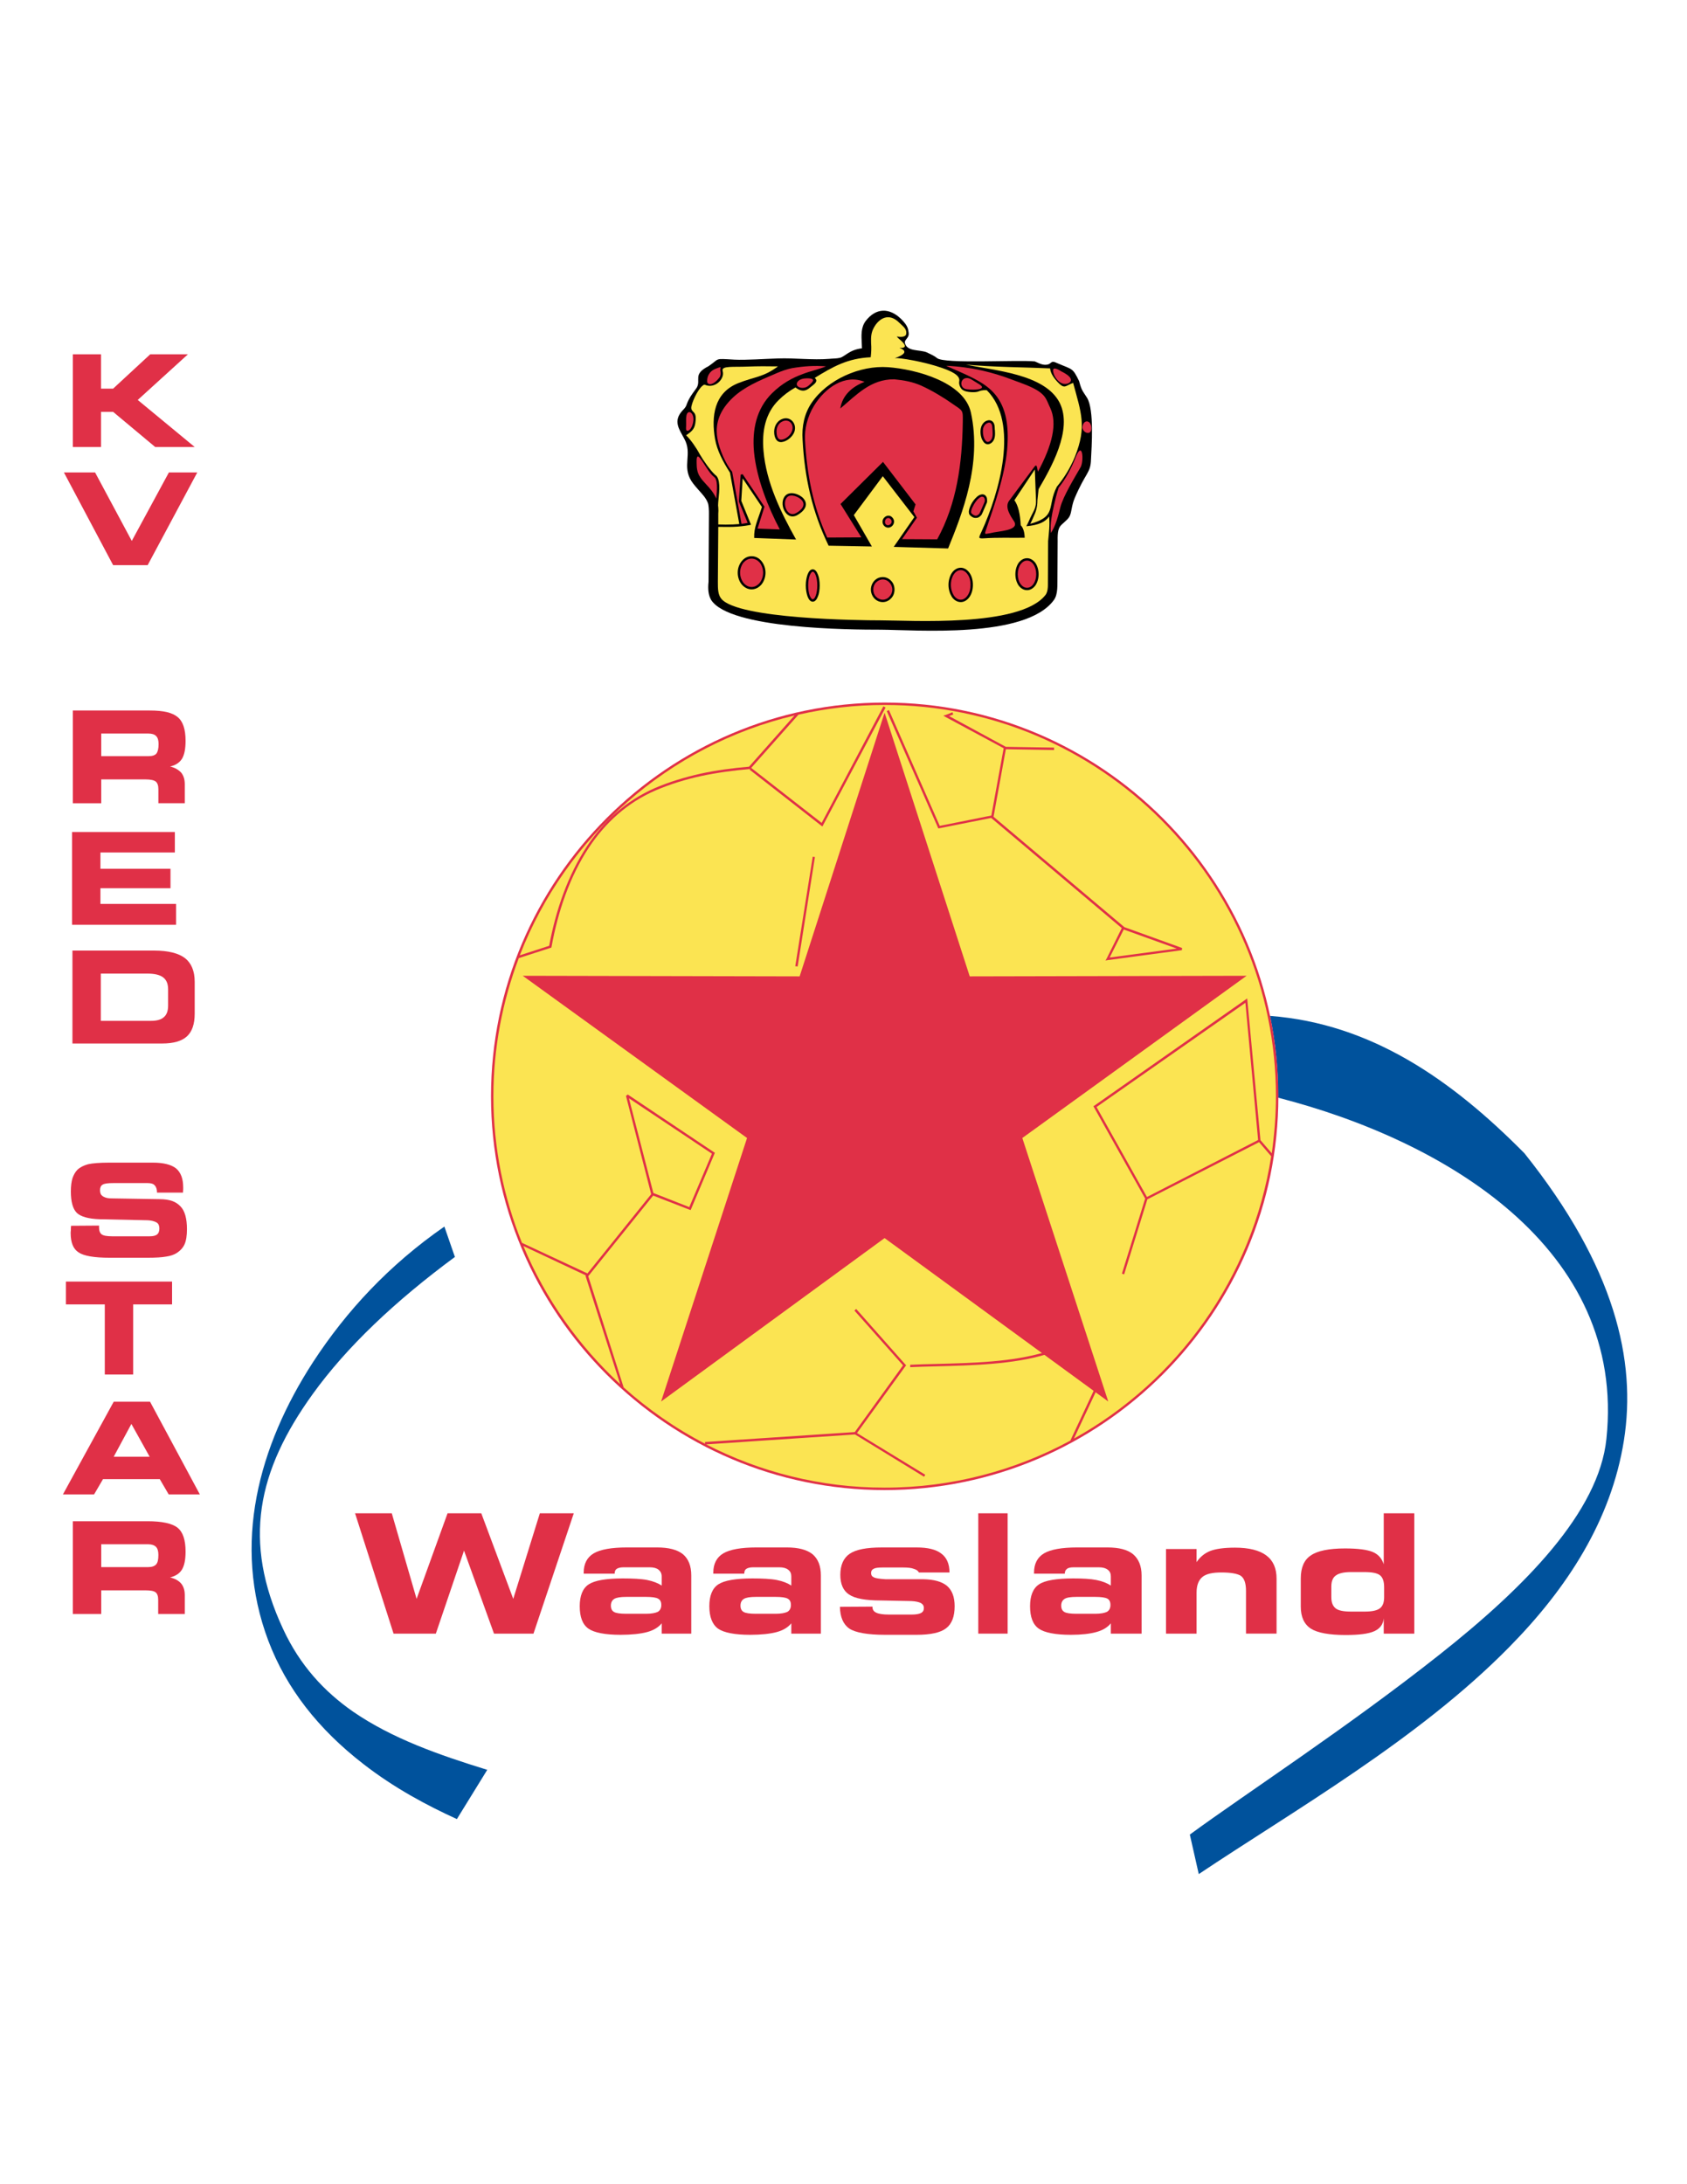 <?xml version="1.0" encoding="iso-8859-1"?>
<!-- Generator: Adobe Illustrator 24.0.1, SVG Export Plug-In . SVG Version: 6.00 Build 0)  -->
<svg version="1.1" id="Layer_1" xmlns="http://www.w3.org/2000/svg" xmlns:xlink="http://www.w3.org/1999/xlink" x="0px" y="0px"
	 viewBox="0 0 612 792" style="enable-background:new 0 0 612 792;" xml:space="preserve">
<path style="fill:#00529C;" d="M463.68,398.032c60.336,15.48,126.36,54.576,119.088,123.696
	c-2.736,26.568-29.52,53.712-60.48,78.192c-33.408,26.424-69.984,50.184-90.648,65.304l3.24,14.328
	c34.344-22.968,79.704-48.816,112.608-82.296c21.096-21.384,37.008-46.008,41.616-74.88c4.608-28.944-3.168-63-36.072-104.184
	c-26.424-26.712-55.584-47.016-92.304-49.824C462.744,378.16,463.752,388.096,463.68,398.032z"/>
<path style="fill:#E03047;" d="M320.904,254.752c78.624,0,142.848,64.152,142.848,142.776c0,78.624-64.224,142.776-142.848,142.776
	c-78.552,0-142.776-64.152-142.776-142.776C178.128,318.904,242.352,254.752,320.904,254.752z"/>
<path style="fill:#FBE452;" d="M320.904,255.616c-10.728,0-21.168,1.224-31.247,3.528L272.52,278.44l25.56,19.944l22.392-42.264
	l0.792,0.432l-22.68,42.696l-0.216,0.432l-0.432-0.288l-25.992-20.304l0.288-0.36l-0.288,0.144
	c-5.976,0.504-11.88,1.296-17.568,2.52c-5.688,1.224-11.232,2.952-16.488,5.184c-10.368,4.464-18.288,11.808-24.192,20.664
	c-7.056,10.656-11.304,23.4-13.608,36.072l-0.072,0.288l-0.216,0.072l-11.592,3.744c-5.904,15.624-9.216,32.544-9.216,50.112
	c0,18.72,3.744,36.72,10.368,53.136l23.76,11.088l-0.072,0.072l23.184-28.8l-9.144-35.64l0.648-0.504l31.32,20.952l0.288,0.144
	l-0.144,0.36l-8.496,20.088l-0.144,0.36l-0.432-0.144l-13.176-5.112l0,0l-23.544,29.232l12.816,40.248h-0.072
	c8.928,7.992,18.936,14.976,29.664,20.52l-0.072-0.648l54.36-3.6l17.496-24.192l-17.64-19.872l0.648-0.576l17.856,20.16l0.288,0.288
	l-0.216,0.216l-17.64,24.336l24.768,15.12l-0.432,0.72l-25.056-15.336l-54,3.6c19.44,10.008,41.472,15.696,64.728,15.696
	c24.336,0,47.304-6.192,67.392-17.064l9-19.224l0.792,0.36l-8.496,18.144c37.584-20.88,64.728-58.32,71.568-102.384l-4.392-5.112
	l-40.536,20.736l-8.424,27.216l-0.792-0.288l8.424-27.216l-18.576-33.12l-0.216-0.36l0.36-0.216l54.864-38.448l0.576-0.432
	l0.072,0.72l4.752,50.688l4.104,4.752c0.936-6.768,1.512-13.68,1.512-20.664C462.888,319.408,399.096,255.616,320.904,255.616
	L320.904,255.616z M295.632,310.768l-6.264,39.672l-0.864-0.072l6.336-39.744L295.632,310.768L295.632,310.768z M360.432,296.152
	l47.376,39.96l0.072,0.072l20.952,7.56l-0.072,0.792l-26.856,3.6l-0.864,0.144l0.432-0.72l5.472-11.016l-47.376-39.96l-18.792,3.744
	l-0.36,0.072l-0.144-0.288l-18.576-42.264l0.792-0.36l18.432,41.976l18.72-3.744l4.464-24.408l-21.024-11.304l-0.864-0.504
	l0.936-0.288l2.376-0.936l0.288,0.792l-1.512,0.576l20.448,11.088l0.288,0.072l17.352,0.288v0.864l-17.496-0.288L360.432,296.152
	L360.432,296.152L360.432,296.152z M330.192,494.872c2.952-0.144,5.976-0.216,9.072-0.288c13.896-0.36,28.008-0.72,39.96-4.32
	l0.216,0.864c-12.024,3.6-26.208,3.96-40.176,4.32c-3.024,0.072-6.048,0.144-9.072,0.288V494.872z"/>
<path d="M394.344,144.232c2.664,4.32,1.656,17.928,1.44,22.392c-0.144,4.968-1.872,4.536-5.904,13.968
	c-1.152,2.736-1.08,4.824-1.728,6.336c-0.504,1.152-1.296,1.728-3.024,3.312c-1.152,1.08-1.512,2.448-1.44,5.976l0,0l-0.072,12.744
	c-0.072,3.096,0.288,6.552-1.368,8.712c-10.368,13.968-49.824,10.728-62.784,10.656c-10.8,0-54.792-0.216-61.488-10.8
	c-1.008-1.728-1.224-3.96-0.936-6.552l0.144-24.696l0,0c0-0.504,0-1.296-0.072-2.088c-0.072-0.72-0.144-1.368-0.288-1.728
	c-0.648-1.8-1.944-3.168-3.24-4.608c-0.936-1.08-1.872-2.088-2.736-3.384c-3.528-5.544,0.432-9.864-2.592-15.336
	c-1.872-3.528-4.248-6.48-0.576-10.368c1.656-1.728,1.008-1.512,2.16-3.816c0.792-1.584,1.872-2.88,2.88-4.32
	c1.728-2.88-1.585-4.896,4.32-7.848c4.248-2.88,1.8-2.808,9.36-2.376c4.248,0.216,10.872-0.288,15.84-0.432
	c6.048-0.216,12.528,0.648,18.648,0.144c1.224-0.144,2.52-0.072,3.744-0.36c1.8-0.36,3.456-2.952,8.064-3.456
	c0-0.576-0.072-1.152-0.072-1.728c-0.144-2.88-0.36-5.832,1.44-8.208c3.6-4.68,8.496-4.968,12.888-0.648
	c1.08,1.08,2.088,2.304,2.448,3.6c0.144,0.72,0.36,1.656,0.216,2.232c-0.36,1.296-1.512,1.8-1.368,2.736
	c0.72,3.384,5.544,2.376,8.064,3.528c1.656,0.792,2.736,1.296,3.6,2.016c2.592,2.232,29.376,0.576,35.496,1.224
	c1.224,0.504,2.376,1.224,3.816,1.224c2.736-0.072,1.44-2.016,4.536-0.504c5.328,2.304,5.328,1.512,7.704,6.408
	C392.4,141.712,392.76,141.712,394.344,144.232z"/>
<path style="fill:#FBE452;" d="M383.4,176.488c2.664-3.24,4.896-6.84,6.552-10.872c4.392-10.944,2.232-16.056-0.648-26.784
	c-2.664,1.008-3.024,2.16-4.968,0.36c-1.872-1.8-3.24-3.744-3.384-5.616c-9.576-0.432-20.16-0.432-30.528-1.368
	c10.08,2.16,28.584,3.312,33.984,13.824c4.968,9.864-3.456,24.12-7.632,31.32l-0.432,4.104c0,2.592-0.576,4.176-1.512,6.192
	c-0.288,0.72-0.648,1.44-1.08,2.304C383.616,187.216,379.728,183.544,383.4,176.488z"/>
<path style="fill:#FBE452;" d="M380.592,187.288c-1.368,1.944-3.672,3.096-8.28,3.528c0.792-1.368,1.224-2.664,1.944-4.032
	c0.792-1.584,1.656-2.88,1.584-5.184l-0.432-11.376l-7.416,11.16c1.368,1.872,2.088,4.896,2.304,9.072
	c0.864,0.864,1.368,2.376,1.44,4.536h-0.216c-4.68,0.072-9.648-0.144-14.76,0.216c-2.016,0.072-1.728-0.144-0.648-2.52
	c6.408-13.968,13.68-39.312,1.944-51.12c-0.288-0.216-1.872-0.144-3.024,0.36c-1.368,0.576-4.68,0.216-5.472-0.36
	c-1.08-0.432-1.8-2.16-1.584-3.24c0.504-2.16-2.592-3.672-6.624-5.04c-6.264-2.16-14.904-3.6-16.704-3.456
	c3.312-1.08,4.896-2.52,1.656-3.672c2.736,0.144,2.088-1.152,1.08-2.16c-0.792-0.864-1.656-1.296-2.016-2.016
	c0.792,0.216,3.168,0.432,3.384-0.864c0.288-1.944-1.152-2.736-2.592-4.176c-3.816-3.744-7.344-1.368-9.072,1.728
	c-1.08,1.872-1.152,3.528-1.08,5.688c0.144,1.8,0.072,3.456-0.144,5.184c-8.28,0.36-13.68,3.384-20.304,7.488
	c1.656,1.368-0.72,2.592-1.656,3.456c-1.872,1.656-3.456,1.44-5.328,0c-2.304,1.296-4.32,2.808-6.048,4.536
	c-4.896,4.752-6.192,11.376-5.544,18.504c1.008,11.52,6.264,22.176,11.808,32.112l-15.192-0.576
	c-0.144-3.816,1.224-6.264,2.808-11.232l-6.984-10.368l-0.504,8.136l3.312,8.136l0.216,0.504l-0.504,0.144
	c-1.944,0.36-3.888,0.576-5.976,0.648c-1.8,0.072-3.6,0-5.4,0l-0.144,19.944c0,2.52,0,4.68,1.296,6.192
	c6.192,7.272,49.752,7.776,57.744,7.776c10.8,0,50.472,2.592,59.76-9.144c1.224-1.512,0.864-4.104,0.936-6.192l0.072-13.392
	C380.52,192.904,380.88,190.816,380.592,187.288z"/>
<path d="M289.224,186.784c-4.176,2.304-6.912-4.32-4.32-7.056c1.656-1.8,5.184-0.576,6.552,1.008
	C293.616,183.184,291.528,185.488,289.224,186.784z"/>
<path style="fill:#E03047;" d="M288.792,186.064c1.8-1.008,3.744-2.808,2.016-4.752c-1.08-1.224-3.96-2.376-5.256-1.008
	C283.608,182.32,285.48,187.864,288.792,186.064z"/>
<path d="M288.216,156.472c-0.576,1.8-2.664,3.6-4.608,3.816c-1.872,0.216-2.592-1.512-2.736-3.096
	c-0.216-2.232,0.792-4.464,2.88-5.256C286.56,150.784,289.152,153.448,288.216,156.472z"/>
<path style="fill:#E03047;" d="M284.04,152.728c-1.728,0.648-2.52,2.52-2.304,4.32c0.072,1.08,0.432,2.52,1.8,2.376
	c1.584-0.144,3.384-1.728,3.816-3.24C288.144,153.736,286.2,151.864,284.04,152.728z"/>
<path style="fill:#E03047;" d="M299.664,132.856c-4.176-0.36-8.136-0.072-12.384,0.648c-3.6,0.72-7.2,2.592-10.656,4.032
	c-5.256,2.376-10.08,5.04-13.608,9.864c-2.808,3.888-3.456,7.848-2.736,11.736c0.648,3.744,2.952,9.072,5.328,11.952l3.384,18.864
	c0.792-0.072,1.512-0.216,2.232-0.36l-3.168-7.704v-0.216l0.648-9.576l0.72-0.144l7.776,11.592l0.144,0.144l-0.072,0.216
	l-2.448,7.776l8.064,0.288c-4.176-7.92-8.424-18.36-9.36-28.152c-0.72-7.992,0.864-15.624,6.552-21.24
	c3.6-3.528,7.272-5.544,11.232-6.984C293.904,134.584,296.712,134.008,299.664,132.856z"/>
<path style="fill:#E03047;" d="M293.328,139.84c1.44-1.224,3.024-2.664-0.576-2.664c-1.368,0-2.664,0.36-3.312,1.152
	C287.856,140.272,291.384,141.568,293.328,139.84z"/>
<path d="M322.128,133.144c10.08,0.72,27.72,5.4,30.096,16.488c4.032,18.576-3.096,36.504-8.28,49.248l-19.728-0.576l7.488-10.8
	l-11.448-14.832l-10.512,14.112l6.552,11.376l-15.696-0.288c-5.976-12.312-8.712-24.696-9.432-38.304
	c-0.36-4.968,0.648-9.648,3.24-13.464C300.168,137.608,311.976,132.424,322.128,133.144z"/>
<path style="fill:#E03047;" d="M292.032,159.496c0.648,12.384,2.952,24.192,8.064,35.424l12.384-0.072l-7.56-12.096l15.408-15.264
	l11.808,15.408l-0.792,2.52l1.296,2.304l-5.4,7.776l12.744,0.072c7.128-12.96,9.072-27.504,9.288-42.552
	c0.072-4.464,0.072-3.96-3.672-6.552c-3.168-2.232-7.272-4.752-11.376-6.624c-3.312-1.44-6.264-1.944-9.792-2.304
	c-8.568-0.072-13.68,5.616-19.584,10.584c0.72-4.752,4.248-7.92,8.784-9.648c-7.056-2.952-14.328,2.088-18.36,8.712
	C292.824,151.216,291.816,155.752,292.032,159.496z"/>
<path style="fill:#E03047;" d="M252.72,167.92c0,1.728,0.216,3.384,1.08,4.752c0.576,1.008,1.44,1.944,2.304,2.88
	c1.44,1.512,2.808,3.096,3.744,5.256c0.288-3.096,0.648-6.984-0.864-7.92c-1.8-1.368-3.384-4.752-5.112-6.84
	C252.576,164.464,252.72,166.984,252.72,167.92z"/>
<path style="fill:#FBE452;" d="M253.872,164.752c1.368,2.376,3.888,5.904,5.544,7.416c2.016,1.224,1.584,5.688,1.224,9l0,0
	c-0.072,0.792-0.144,1.512-0.144,2.16c0,0.216,0.072,0.432,0.072,0.648c0.072,0.792,0.072,1.728,0,2.304l0,0v3.888
	c1.8,0.072,3.6,0.072,5.4,0c0.72-0.072,1.44-0.072,2.232-0.144l-3.384-18.648c-2.592-4.032-4.68-8.064-5.4-12.096
	c-1.44-8.352-0.36-16.776,8.28-20.304c6.12-2.448,9.072-2.088,14.544-6.12c-3.888-0.072-7.344-0.072-11.232,0.072
	c-4.752,0.216-9.36-0.36-8.856,1.512c0.288,1.008,0.144,1.872-0.288,2.664c-1.08,2.16-3.744,3.456-6.048,2.448
	c-0.36-0.144-0.576,0-1.008,0.36c-1.8,1.44-4.104,6.552-4.032,8.064c0.144,1.728,1.872,1.008,1.584,4.464
	c-0.216,3.024-1.152,3.816-3.456,5.4C250.56,159.424,252.576,162.304,253.872,164.752z"/>
<path style="fill:#E03047;" d="M350.064,140.992c1.368,0.504,9.288,0.648,4.824-1.872c-1.8-1.008-3.024-2.232-4.464-2.016
	C348.408,137.392,348.12,140.2,350.064,140.992z"/>
<path style="fill:#E03047;" d="M359.208,193.336c2.952-0.792,10.44-0.864,8.784-4.104c-1.368-2.088-3.672-5.328-1.872-7.704
	l9-12.096c1.152-1.584,1.008,0.144,1.44,1.584c5.184-9.648,7.056-17.424,4.464-23.04c-0.792-1.584-1.296-3.456-2.664-4.824
	c-2.448-2.448-6.768-3.816-10.8-5.328c-7.2-2.808-15.408-4.824-24.336-5.184c7.416,3.312,13.32,5.544,17.136,9.648
	c4.176,4.464,5.904,11.016,4.968,21.096c-0.936,9.36-4.536,19.728-7.632,28.728C356.976,194.128,357.48,193.552,359.208,193.336z"/>
<path style="fill:#E03047;" d="M248.904,153.088c0.072,1.872-0.216,2.736,0.216,3.024c0.72,0.504,2.16-0.936,2.448-3.744
	c0.144-2.232-1.224-3.456-2.016-2.736C249.048,149.992,248.832,151.144,248.904,153.088z"/>
<path style="fill:#E03047;" d="M259.776,133.648c-2.736,1.008-3.24,3.168-3.24,4.536c-0.072,1.44,2.088,1.944,4.608-1.512
	c0.288-0.576,0.36-1.224,0.216-2.016C261,133.288,262.368,132.64,259.776,133.648z"/>
<polygon style="fill:#FBE452;" points="456.408,413.368 451.8,363.616 397.8,401.416 416.088,434.032 "/>
<polygon style="fill:#FBE452;" points="237.024,432.592 250.056,437.704 258.264,418.336 228.168,398.248 "/>
<path style="fill:#FBE452;" d="M189.864,451.816c7.992,19.152,20.088,36.216,35.136,50.112l-12.528-39.096l-0.072-0.216l0.144-0.144
	L189.864,451.816z"/>
<path style="fill:#FBE452;" d="M288.216,259.432c-45.648,10.872-82.872,43.848-99.648,86.976l10.656-3.456
	c2.376-12.744,6.696-25.488,13.752-36.144c5.976-9,14.04-16.416,24.552-21.024c5.328-2.304,10.944-3.96,16.632-5.256
	c5.688-1.224,11.592-2.016,17.568-2.52L288.216,259.432z"/>
<path style="fill:#E03047;" d="M395.928,155.32c0-3.024-2.736-3.384-3.24-0.72C392.328,156.832,395.928,158.272,395.928,155.32z"/>
<path style="fill:#E03047;" d="M381.24,193.264c1.8-2.736,2.664-6.264,3.456-9.432c1.08-4.032,5.112-10.584,7.344-14.472
	c1.224-2.304,0.72-9.792-1.8-3.6c-1.584,4.032-3.528,7.776-6.192,11.088c-0.792,2.52-1.224,4.248-1.584,5.904
	C381.888,185.272,380.808,189.88,381.24,193.264z"/>
<polygon style="fill:#E03047;" points="36.648,140.92 41.04,140.92 54.504,128.464 68.184,128.464 49.968,145.024 70.632,162.088 
	56.304,162.088 41.04,149.344 36.648,149.344 36.648,162.088 26.424,162.088 26.424,128.464 36.648,128.464 "/>
<polygon style="fill:#E03047;" points="47.808,196.144 61.272,171.304 71.568,171.304 53.568,204.928 41.04,204.928 23.184,171.304 
	34.488,171.304 "/>
<path style="fill:#E03047;" d="M53.784,265.984H36.72v8.208h17.064c1.44,0,2.376-0.288,2.952-0.936
	c0.504-0.648,0.792-1.8,0.792-3.456c0-1.368-0.288-2.304-0.864-2.88C56.088,266.272,55.08,265.984,53.784,265.984L53.784,265.984z
	 M54.216,257.632c5.328,0,8.28,0.792,10.224,2.376c1.944,1.584,2.88,4.464,2.88,8.64c0,2.88-0.432,5.04-1.296,6.48
	c-0.864,1.368-2.304,2.376-4.32,2.808c1.8,0.432,3.096,1.224,4.032,2.232c0.864,1.08,1.296,2.448,1.296,4.176v6.912h-9.576v-5.112
	c0-1.368-0.36-2.232-0.936-2.736c-0.648-0.504-1.872-0.792-3.744-0.792H36.72v8.64H26.424v-33.624H54.216z"/>
<polygon style="fill:#E03047;" points="63.432,309.112 36.432,309.112 36.432,315.016 61.848,315.016 61.848,322.072 
	36.432,322.072 36.432,327.76 63.864,327.76 63.864,335.32 26.136,335.32 26.136,301.696 63.432,301.696 "/>
<path style="fill:#E03047;" d="M53.424,353.032H36.576v17.136H54.72c2.16,0,3.744-0.432,4.752-1.368
	c1.008-0.864,1.512-2.232,1.512-4.176v-5.904c0-1.944-0.576-3.384-1.8-4.32C57.96,353.464,56.016,353.032,53.424,353.032
	L53.424,353.032z M55.872,344.68c5.112,0,8.856,0.936,11.232,2.736c2.304,1.8,3.528,4.68,3.528,8.568v11.592
	c0,3.744-0.936,6.48-2.808,8.208c-1.872,1.728-4.896,2.592-8.928,2.592H26.28V344.68H55.872z"/>
<path style="fill:#E03047;" d="M25.776,444.472l10.152-0.072v0.648c0,1.224,0.36,2.088,0.936,2.52
	c0.648,0.504,1.944,0.72,3.888,0.72h13.536c1.224,0,2.16-0.216,2.664-0.648c0.576-0.432,0.864-1.152,0.864-2.16
	s-0.288-1.728-0.936-2.16c-0.648-0.432-2.016-0.864-4.032-0.864l-16.776-0.36c-4.032-0.144-6.768-0.936-8.208-2.304
	c-1.44-1.44-2.16-4.032-2.16-7.776c0-1.944,0.216-3.528,0.576-4.752c0.432-1.224,1.008-2.304,1.8-3.096
	c1.008-0.936,2.304-1.584,3.888-2.016c1.584-0.36,4.176-0.576,7.776-0.576H55.44c3.888,0,6.696,0.72,8.424,2.088
	c1.728,1.44,2.592,3.744,2.592,6.912c0,0.216,0,0.432,0,0.72c0,0.216-0.072,0.576-0.072,1.152h-9.432v-0.144
	c0-1.08-0.288-1.944-0.864-2.52c-0.504-0.576-1.368-0.792-2.52-0.792H41.112c-1.944,0-3.24,0.144-3.888,0.576
	c-0.648,0.36-0.936,1.08-0.936,2.016c0,1.008,0.288,1.656,0.864,2.088c0.576,0.432,1.584,0.864,3.168,0.864l17.496,0.288
	c3.888,0,6.048,0.936,7.632,2.592c1.584,1.584,2.376,4.392,2.376,8.28c0,2.376-0.288,4.176-0.864,5.472
	c-0.576,1.296-1.584,2.376-2.952,3.24c-0.936,0.576-2.16,1.008-3.672,1.224c-1.584,0.288-3.816,0.432-6.768,0.432H39.816
	c-5.616,0-9.432-0.648-11.304-1.944c-1.944-1.224-2.88-3.6-2.88-6.984c0-0.216,0-0.576,0.072-1.008
	C25.704,445.696,25.704,445.12,25.776,444.472z"/>
<polygon style="fill:#E03047;" points="48.312,498.4 38.016,498.4 38.016,472.984 23.904,472.984 23.904,464.704 62.424,464.704 
	62.424,472.984 48.312,472.984 "/>
<path style="fill:#E03047;" d="M41.256,528.208h13.032l-6.624-11.88L41.256,528.208L41.256,528.208z M34.128,541.888H22.824
	l18.432-33.624h13.176l18.072,33.624H61.2l-3.24-5.544H37.368L34.128,541.888z"/>
<path style="fill:#E03047;" d="M53.784,559.96H36.72v8.28h17.064c1.368,0,2.304-0.36,2.88-1.008c0.576-0.648,0.792-1.8,0.792-3.456
	c0-1.296-0.288-2.304-0.864-2.88C56.016,560.32,55.08,559.96,53.784,559.96L53.784,559.96z M53.496,551.608
	c5.328,0,9,0.792,10.944,2.376c1.944,1.584,2.88,4.464,2.88,8.64c0,2.88-0.432,5.04-1.296,6.48c-0.864,1.44-2.304,2.376-4.32,2.88
	c1.8,0.432,3.096,1.152,4.032,2.232c0.864,1.08,1.296,2.448,1.296,4.176v6.84h-9.648v-5.112c0-1.296-0.288-2.232-0.936-2.736
	c-0.648-0.504-1.872-0.72-3.672-0.72H36.72v8.568H26.424v-33.624H53.496z"/>
<polygon style="fill:#E03047;" points="158.112,592.36 142.776,592.36 128.808,548.728 142.128,548.728 151.128,579.76 
	162.36,548.728 174.6,548.728 186.192,579.76 195.84,548.728 208.152,548.728 193.536,592.36 179.208,592.36 168.336,562.264 "/>
<path style="fill:#E03047;" d="M234.36,579.04h-7.2c-2.016,0-3.456,0.216-4.32,0.72c-0.792,0.504-1.224,1.296-1.224,2.448
	c0,1.08,0.36,1.872,1.152,2.304c0.72,0.432,2.232,0.648,4.392,0.648h7.2c2.016,0,3.456-0.288,4.32-0.72
	c0.792-0.504,1.224-1.296,1.224-2.448c0-1.152-0.36-1.872-1.152-2.304C238.032,579.256,236.52,579.04,234.36,579.04L234.36,579.04z
	 M250.776,592.36h-10.728v-3.744c-1.152,1.44-2.88,2.52-5.256,3.168c-2.304,0.648-5.832,1.008-9.648,1.008
	c-5.688,0-9.576-0.792-11.664-2.232c-2.16-1.512-3.168-4.248-3.168-8.136c0-3.816,1.08-6.48,3.24-7.92
	c2.232-1.44,6.336-2.16,12.384-2.16c3.456,0,6.696,0.144,8.856,0.576c2.16,0.432,3.96,1.152,5.256,2.016v-3.312
	c0-1.08-0.432-1.872-1.152-2.448c-0.72-0.576-1.8-0.864-3.168-0.864h-9.576c-1.08,0-1.872,0.216-2.448,0.576
	c-0.504,0.36-0.72,0.936-0.72,1.728h-11.232v-0.36c0-3.24,1.224-5.544,3.6-6.984c2.448-1.44,6.48-2.16,12.096-2.16h10.872
	c4.248,0,7.344,0.792,9.432,2.448c2.016,1.728,3.024,4.248,3.024,7.704V592.36z"/>
<path style="fill:#E03047;" d="M304.704,582.64l11.808-0.072v0.144c0,0.936,0.432,1.656,1.44,2.088
	c0.936,0.432,2.448,0.648,4.608,0.648h8.136c1.656,0,2.736-0.216,3.456-0.576c0.648-0.36,1.008-0.936,1.008-1.8
	c0-0.792-0.36-1.368-1.08-1.8c-0.72-0.36-1.872-0.648-3.528-0.72l-11.016-0.216c-5.544,0-9.432-0.72-11.52-2.16
	c-2.088-1.368-3.168-3.744-3.168-7.128c0-3.528,1.152-6.12,3.384-7.632c2.304-1.584,6.192-2.304,11.664-2.304h12.672
	c4.032,0,6.984,0.72,8.928,2.232c1.944,1.44,2.952,3.744,2.952,6.84H333.36c-0.288-0.576-0.864-1.008-1.8-1.296
	c-0.936-0.36-2.16-0.504-3.744-0.504h-7.776c-1.512,0-2.592,0.144-3.168,0.504c-0.576,0.288-0.864,0.792-0.864,1.512
	c0,0.72,0.288,1.224,0.936,1.512c0.576,0.36,2.016,0.576,4.248,0.72h13.68c3.96,0.072,6.84,0.864,8.712,2.448
	c1.8,1.584,2.736,3.96,2.736,7.344c0,3.744-1.008,6.408-3.096,7.992c-2.016,1.584-5.616,2.376-10.8,2.376H321.12
	c-6.408,0-10.728-0.792-12.96-2.232C305.928,589.048,304.776,586.384,304.704,582.64z"/>
<rect x="354.888" y="548.728" style="fill:#E03047;" width="10.656" height="43.632"/>
<path style="fill:#E03047;" d="M397.296,579.04h-6.768c-2.088,0-3.528,0.216-4.32,0.72c-0.792,0.504-1.224,1.296-1.224,2.448
	c0,1.08,0.36,1.872,1.152,2.304c0.72,0.432,2.16,0.648,4.392,0.648h6.768c2.016,0,3.456-0.288,4.32-0.72
	c0.792-0.504,1.224-1.296,1.224-2.448c0-1.152-0.36-1.872-1.08-2.304C400.968,579.256,399.456,579.04,397.296,579.04L397.296,579.04
	z M414.144,592.36h-11.16v-3.744c-1.152,1.44-2.88,2.52-5.256,3.168c-2.304,0.648-5.4,1.008-9.216,1.008
	c-5.688,0-9.576-0.792-11.664-2.232c-2.16-1.512-3.168-4.248-3.168-8.136c0-3.816,1.08-6.48,3.24-7.92
	c2.16-1.44,6.336-2.16,12.384-2.16c3.456,0,6.264,0.144,8.424,0.576c2.232,0.432,3.96,1.152,5.256,2.016v-3.312
	c0-1.08-0.36-1.872-1.152-2.448c-0.72-0.576-1.8-0.864-3.168-0.864h-9.144c-1.08,0-1.944,0.144-2.448,0.576
	c-0.504,0.36-0.792,0.936-0.792,1.728h-11.16v-0.36c0-3.24,1.224-5.544,3.6-6.984c2.448-1.44,6.48-2.16,12.096-2.16h10.872
	c4.248,0,7.344,0.792,9.36,2.448c2.016,1.728,3.096,4.248,3.096,7.704V592.36z"/>
<path style="fill:#E03047;" d="M434.088,592.36H423v-30.672h11.088v4.752c1.296-1.944,2.952-3.24,4.896-4.032
	c2.016-0.792,5.04-1.224,9.072-1.224c4.968,0,8.784,0.936,11.304,2.808c2.52,1.872,3.744,4.68,3.744,8.424v19.944h-11.088v-15.552
	c0-2.736-0.648-4.536-1.872-5.4c-1.224-0.792-3.6-1.224-7.056-1.224c-3.24,0-5.544,0.504-6.912,1.656
	c-1.368,1.152-2.088,3.025-2.088,5.616V592.36z"/>
<path style="fill:#E03047;" d="M495.072,584.368c2.592,0,4.392-0.36,5.472-1.152c1.08-0.792,1.584-2.16,1.584-4.032v-3.672
	c0-2.088-0.504-3.528-1.512-4.32c-1.008-0.792-2.88-1.152-5.544-1.152h-5.04c-2.52,0-4.32,0.432-5.4,1.224
	c-1.152,0.792-1.656,2.16-1.656,4.032v3.816c0,1.944,0.504,3.24,1.584,4.104c1.008,0.792,2.88,1.152,5.472,1.152H495.072
	L495.072,584.368z M501.984,567.232v-18.504h11.088v43.632h-11.088v-5.544c-0.216,2.232-1.368,3.744-3.456,4.68
	c-2.088,0.936-5.544,1.368-10.368,1.368c-5.976,0-10.224-0.792-12.6-2.304c-2.448-1.584-3.672-4.248-3.672-7.992v-10.224
	c0-3.96,1.224-6.768,3.672-8.352c2.376-1.656,6.552-2.52,12.384-2.52c4.68,0,7.992,0.432,10.08,1.296
	C500.04,563.632,501.336,565.144,501.984,567.232z"/>
<path style="fill:#E03047;" d="M281.376,579.04h-7.2c-2.016,0-3.456,0.216-4.32,0.72c-0.792,0.504-1.224,1.296-1.224,2.448
	c0,1.08,0.36,1.872,1.152,2.304c0.72,0.432,2.232,0.648,4.392,0.648h7.2c2.016,0,3.456-0.288,4.32-0.72
	c0.792-0.504,1.224-1.296,1.224-2.448c0-1.152-0.36-1.872-1.152-2.304C285.048,579.256,283.536,579.04,281.376,579.04
	L281.376,579.04z M297.792,592.36h-10.728v-3.744c-1.152,1.44-2.88,2.52-5.256,3.168c-2.304,0.648-5.832,1.008-9.648,1.008
	c-5.688,0-9.576-0.792-11.664-2.232c-2.088-1.512-3.168-4.248-3.168-8.136c0-3.816,1.08-6.48,3.24-7.92
	c2.232-1.44,6.336-2.16,12.384-2.16c3.456,0,6.696,0.144,8.856,0.576c2.232,0.432,3.96,1.152,5.256,2.016v-3.312
	c0-1.08-0.36-1.872-1.152-2.448c-0.72-0.576-1.8-0.864-3.168-0.864h-9.576c-1.08,0-1.872,0.216-2.448,0.576
	c-0.504,0.36-0.72,0.936-0.72,1.728h-11.232v-0.36c0-3.24,1.224-5.544,3.6-6.984c2.448-1.44,6.48-2.16,12.096-2.16h10.944
	c4.176,0,7.272,0.792,9.36,2.448c2.016,1.728,3.024,4.248,3.024,7.704V592.36z"/>
<polygon style="fill:#E03047;" points="320.904,258.424 351.792,354.04 452.232,353.824 370.872,412.648 402.048,508.192 
	320.904,448.936 239.832,508.192 271.008,412.648 189.648,353.824 290.088,354.04 "/>
<path style="fill:#00529C;" d="M161.208,444.76l3.816,11.016c-21.744,16.056-39.24,32.616-51.552,49.68
	c-20.16,27.936-25.56,53.496-10.8,85.176c6.12,13.248,14.976,22.752,25.416,30.024c14.256,9.792,31.176,15.696,48.672,21.096
	l-11.016,17.856c-10.584-4.824-22.608-11.16-33.984-20.016c-16.272-12.6-27.864-27.36-34.416-44.64
	c-13.176-34.92-3.6-70.488,16.2-101.016C125.712,475.288,141.192,458.656,161.208,444.76z"/>
<path d="M324,188.008c1.224,1.944-1.152,4.32-3.024,2.88c-1.008-0.792-1.224-2.448,0.072-3.456
	C321.912,186.784,323.136,186.712,324,188.008z"/>
<path style="fill:#E03047;" d="M323.28,188.512c-0.504-0.792-1.152-0.792-1.656-0.504c-0.72,0.576-0.72,1.584-0.288,2.088
	C322.272,191.104,324.072,189.736,323.28,188.512z"/>
<polygon style="fill:#ED1C24;" points="358.848,152.368 358.848,152.368 358.848,152.368 "/>
<path d="M355.824,155.32c0.216-1.224,1.008-2.232,1.872-2.664c0.36-0.144,0.792-0.288,1.152-0.288c0.36,0,0.792,0.144,1.08,0.36
	c0.576,0.432,0.936,1.224,0.936,2.52c0,0.216,0,0.576,0.072,0.864c0.072,1.44,0.144,3.096-1.008,4.248
	c-0.432,0.432-0.936,0.648-1.368,0.72l0,0l0,0l0,0c-0.504,0.072-0.936-0.072-1.368-0.432c-0.36-0.288-0.648-0.792-0.936-1.296
	C355.752,158.2,355.536,156.616,355.824,155.32z"/>
<path style="fill:#E03047;" d="M356.616,155.536c-0.144,1.08,0,2.448,0.432,3.456c0.216,0.432,0.432,0.792,0.72,1.008
	c0.216,0.216,0.432,0.288,0.72,0.216l0,0c0.216,0,0.504-0.144,0.864-0.504c0.864-0.864,0.792-2.304,0.72-3.528
	c0-0.36-0.072-0.648-0.072-0.936c0-0.936-0.216-1.512-0.576-1.8c-0.144-0.144-0.36-0.216-0.576-0.216l0,0
	c-0.216,0-0.504,0.072-0.72,0.216C357.408,153.736,356.832,154.528,356.616,155.536z"/>
<path d="M351.864,186.784L351.864,186.784c-0.216-0.216-0.36-0.504-0.36-0.864c-0.144-0.72,0.216-1.8,0.72-2.88
	c0.504-1.008,1.224-2.016,2.016-2.736l0,0c0.576-0.576,1.224-0.936,1.8-1.008c0.288-0.072,0.504-0.072,0.72,0l0,0
	c0.36,0.072,0.72,0.288,0.936,0.648c0.216,0.288,0.36,0.648,0.36,1.008c0.072,0.432,0.072,0.792,0,1.224
	c-0.072,0.216-0.504,1.152-0.936,2.16c-0.432,1.08-0.936,2.16-1.08,2.376c-0.144,0.144-0.288,0.288-0.432,0.432l0,0
	c-0.432,0.432-0.936,0.648-1.44,0.648c-0.576,0.072-1.152-0.072-1.728-0.504C352.224,187.144,352.008,187,351.864,186.784z"/>
<path style="fill:#E03047;" d="M352.44,186.136L352.44,186.136c0.216,0.216,0.36,0.36,0.504,0.432
	c0.36,0.288,0.792,0.432,1.152,0.432c0.36-0.072,0.648-0.216,0.936-0.504l0,0l0,0l0,0c0.144-0.072,0.216-0.144,0.288-0.288
	c0.072-0.144,0.576-1.152,1.008-2.232c0.432-0.936,0.792-1.872,0.864-2.016c0.072-0.288,0.072-0.576,0.072-0.864
	c-0.072-0.288-0.144-0.504-0.288-0.648c-0.072-0.144-0.216-0.288-0.432-0.288l0,0c-0.144-0.072-0.216-0.072-0.36-0.072
	c-0.432,0.072-0.864,0.36-1.368,0.864v-0.072c-0.648,0.72-1.368,1.656-1.8,2.592c-0.504,0.864-0.792,1.8-0.72,2.376
	C352.368,185.992,352.368,186.064,352.44,186.136z"/>
<path style="fill:#E03047;" d="M382.104,134.944c0.36,1.872,2.088,4.032,3.888,4.248c1.44,0.216,3.6-0.864,1.872-2.664
	c-0.936-0.936-2.304-1.584-2.736-1.8C383.544,133.72,381.6,132.784,382.104,134.944z"/>
<path d="M348.552,205.864c1.224,0,2.376,0.72,3.168,1.871c0.792,1.08,1.224,2.664,1.224,4.32c0,1.728-0.432,3.24-1.224,4.392
	c-0.792,1.152-1.944,1.872-3.168,1.872c-1.296,0-2.448-0.72-3.24-1.872c-0.72-1.152-1.224-2.664-1.224-4.392
	c0-1.656,0.504-3.24,1.224-4.32C346.104,206.584,347.256,205.864,348.552,205.864z"/>
<path d="M372.6,202.408c1.152,0,2.232,0.648,3.024,1.727l0,0c0.72,1.08,1.152,2.521,1.152,4.105c0,1.512-0.432,2.952-1.152,4.032
	l0,0c-0.792,1.08-1.872,1.728-3.024,1.728c-1.224,0-2.304-0.648-3.096-1.728l0,0c-0.72-1.08-1.152-2.52-1.152-4.032
	c0-1.584,0.432-3.024,1.152-4.105l0,0C370.296,203.056,371.376,202.408,372.6,202.408z"/>
<path d="M320.256,209.248c1.152,0,2.232,0.504,3.024,1.368c0.792,0.792,1.224,1.944,1.224,3.168c0,1.224-0.432,2.376-1.224,3.168
	c-0.792,0.864-1.872,1.368-3.024,1.368c-1.224,0-2.304-0.504-3.096-1.368c-0.72-0.792-1.224-1.944-1.224-3.168
	c0-1.224,0.504-2.376,1.224-3.168C317.952,209.752,319.032,209.248,320.256,209.248z"/>
<path d="M294.84,206.44c0.792,0,1.44,0.72,1.872,1.872c0.432,1.008,0.648,2.448,0.648,3.96c0,1.584-0.216,3.024-0.648,4.032
	c-0.432,1.152-1.08,1.872-1.872,1.872c-0.792,0-1.44-0.72-1.872-1.872c-0.36-1.008-0.648-2.448-0.648-4.032
	c0-1.512,0.288-2.952,0.648-3.96C293.4,207.16,294.048,206.44,294.84,206.44z"/>
<path d="M272.664,201.688c1.44,0,2.664,0.648,3.6,1.8c0.864,1.08,1.44,2.52,1.44,4.176c0,1.656-0.576,3.168-1.44,4.248
	c-0.936,1.08-2.16,1.8-3.6,1.8c-1.44,0-2.664-0.72-3.6-1.8c-0.864-1.08-1.44-2.592-1.44-4.248c0-1.656,0.576-3.096,1.44-4.176
	C270,202.336,271.224,201.688,272.664,201.688z"/>
<path style="fill:#E03047;" d="M348.552,206.728c-1.008,0-1.872,0.576-2.52,1.512c-0.648,0.936-1.08,2.304-1.08,3.816
	c0,1.512,0.432,2.88,1.08,3.888c0.648,0.936,1.512,1.512,2.52,1.512c0.936,0,1.8-0.576,2.448-1.512
	c0.72-1.008,1.08-2.376,1.08-3.888c0-1.512-0.36-2.88-1.08-3.816C350.352,207.304,349.488,206.728,348.552,206.728z"/>
<path style="fill:#E03047;" d="M372.6,203.272c-0.936,0-1.728,0.504-2.376,1.368l0,0c-0.648,0.936-1.008,2.16-1.008,3.6
	c0,1.368,0.36,2.592,1.008,3.528l0,0c0.648,0.864,1.44,1.368,2.376,1.368c0.864,0,1.728-0.504,2.304-1.368l0,0
	c0.648-0.936,1.008-2.16,1.008-3.528c0-1.44-0.36-2.664-1.008-3.6l0,0C374.328,203.776,373.464,203.272,372.6,203.272z"/>
<path style="fill:#E03047;" d="M320.256,210.112c-0.936,0-1.8,0.432-2.448,1.08c-0.648,0.648-1.008,1.584-1.008,2.592
	c0,1.008,0.36,1.944,1.008,2.592c0.648,0.648,1.512,1.08,2.448,1.08c0.936,0,1.8-0.432,2.376-1.08
	c0.648-0.648,1.08-1.584,1.08-2.592c0-1.008-0.432-1.944-1.08-2.592C322.056,210.544,321.192,210.112,320.256,210.112z"/>
<path style="fill:#E03047;" d="M294.84,207.304c-0.36,0-0.72,0.504-1.08,1.296c-0.36,0.936-0.576,2.232-0.576,3.672
	c0,1.44,0.216,2.808,0.576,3.744c0.36,0.792,0.72,1.296,1.08,1.296c0.36,0,0.792-0.504,1.08-1.296
	c0.36-0.936,0.576-2.304,0.576-3.744c0-1.44-0.216-2.736-0.576-3.672C295.632,207.808,295.2,207.304,294.84,207.304z"/>
<path style="fill:#E03047;" d="M272.664,202.552c-1.152,0-2.16,0.576-2.952,1.44c-0.72,0.936-1.224,2.232-1.224,3.672
	c0,1.44,0.504,2.736,1.224,3.672c0.792,0.936,1.8,1.512,2.952,1.512c1.152,0,2.16-0.576,2.952-1.512
	c0.72-0.936,1.224-2.232,1.224-3.672c0-1.44-0.504-2.736-1.224-3.672C274.824,203.128,273.816,202.552,272.664,202.552z"/>
<polygon style="fill:#FBE452;" points="407.664,337.048 402.552,347.2 426.888,343.96 "/>
</svg>
